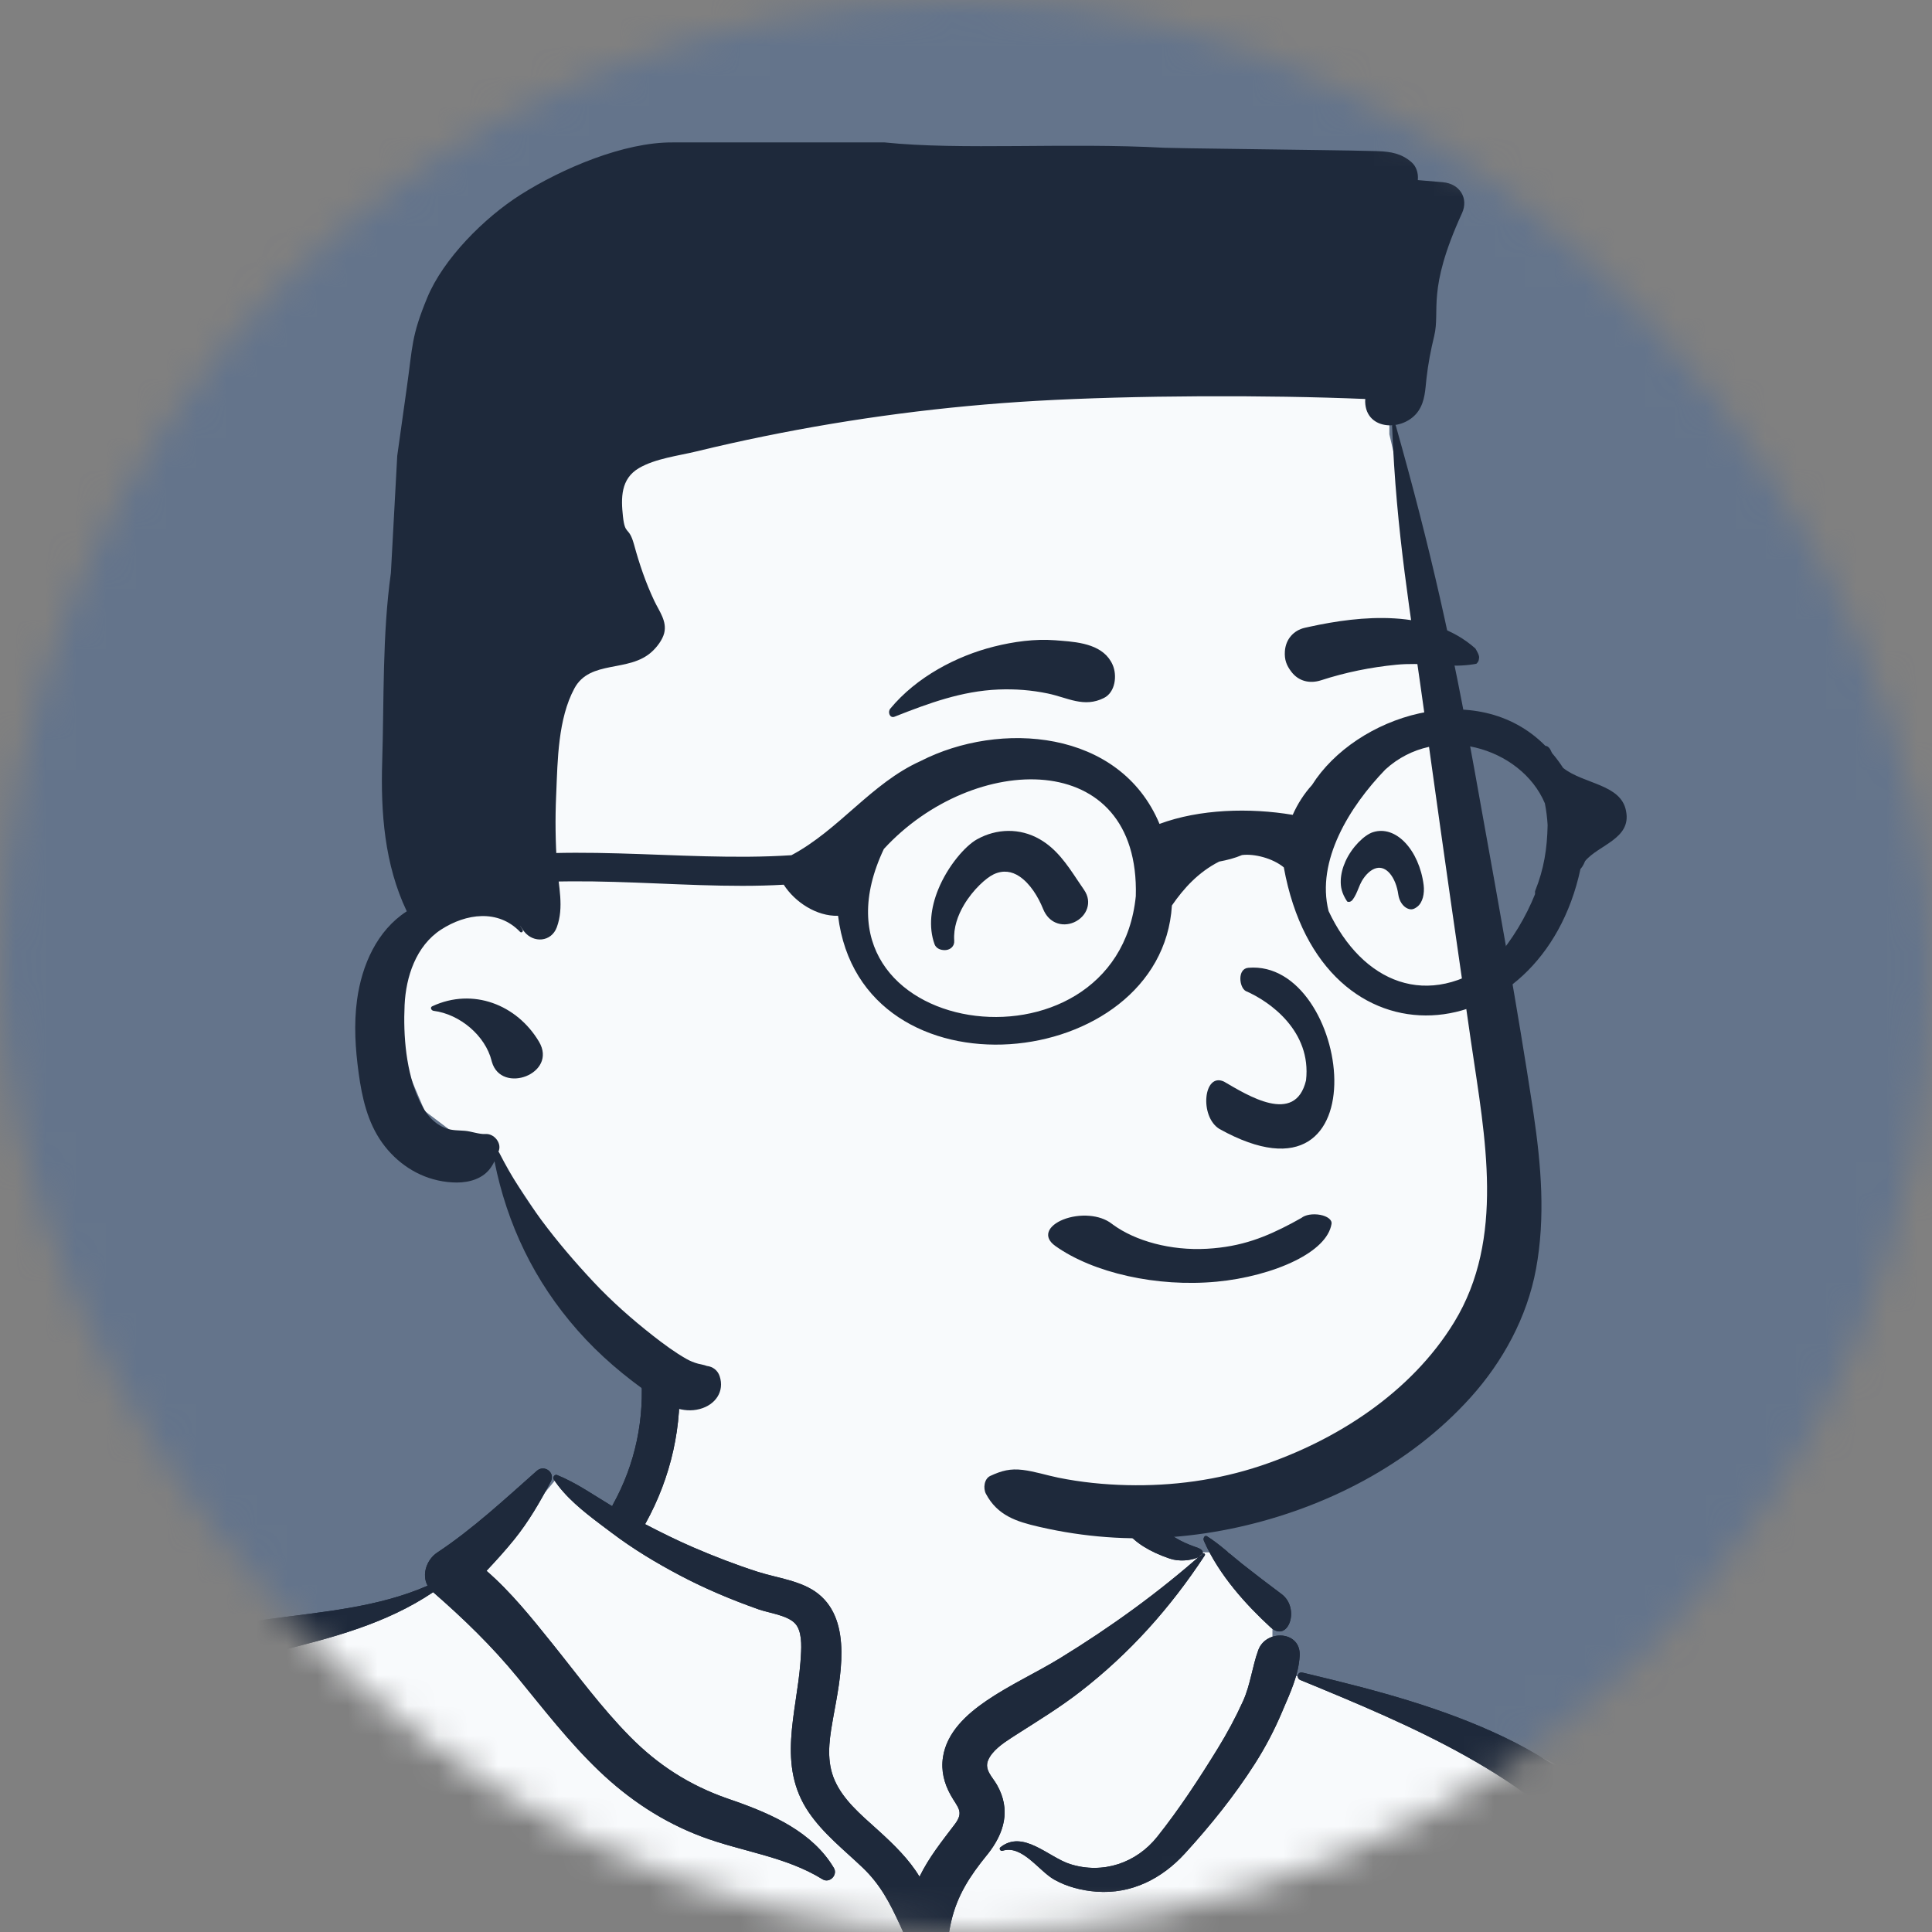 <svg width="64" height="64" viewBox="0 0 64 64" fill="none" xmlns="http://www.w3.org/2000/svg">
<rect x="0" y="0" width="64" height="64" fill="#808080" stroke="none"/>
<mask id="mask0_49_214" style="mask-type:alpha" maskUnits="userSpaceOnUse" x="0" y="0" width="64" height="64">
<rect width="64" height="64" rx="32" fill="#D9D9D9"/>
</mask>
<g mask="url(#mask0_49_214)">
<rect x="-8" y="-1" width="98" height="81" fill="#64748B"/>
<path d="M38.762 10L46.024 10.975V11.462V14.386L47.96 22.671L49.413 32.418L49.897 35.829V43.627L46.992 47.038L41.667 48.987L38.278 50.449L38.762 51.424H40.698L42.151 53.373V55.323L47.96 56.785L58.127 61.5V85.051L40.214 87L4.873 84.076L1 54.348H7.778L12.619 53.373L16.008 51.911L18.429 48.987L19.881 49.962H21.333L21.817 48.987L22.302 46.063L21.817 45.089L18.429 41.19L16.492 38.266H16.008L14.071 36.804L12.619 33.392L14.071 30.468L15.04 27.544L18.429 13.411L38.762 10Z" fill="#F8FAFC"/>
<path fill-rule="evenodd" clip-rule="evenodd" d="M17.248 6.448C18.62 5.58 20.67 4.706 22.281 4.718L29.306 4.718C31.823 4.981 35.335 4.718 38.571 4.895L39.398 4.912C40.492 4.932 42.7 4.953 43.838 4.973L43.903 4.974C44.462 4.984 45.02 4.988 45.578 5.005L45.659 5.008C46.078 5.025 46.425 5.085 46.753 5.368C46.919 5.512 46.984 5.731 46.969 5.939L46.967 5.966L47.795 6.036C48.358 6.084 48.655 6.569 48.432 7.059L48.421 7.083C47.254 9.646 47.72 10.263 47.508 11.138C47.396 11.598 47.306 12.066 47.254 12.536C47.212 12.906 47.208 13.278 46.993 13.603C46.535 14.298 45.246 14.292 45.223 13.308C45.222 13.277 45.223 13.246 45.226 13.217C41.983 13.08 37.555 13.094 34.316 13.28C31.291 13.454 28.28 13.848 25.316 14.452C24.565 14.605 23.816 14.772 23.073 14.953C22.463 15.101 21.714 15.188 21.169 15.505C20.558 15.861 20.57 16.499 20.636 17.107C20.707 17.752 20.826 17.42 20.994 18.007L21.005 18.044C21.178 18.681 21.393 19.311 21.677 19.91C21.84 20.252 22.101 20.581 22.002 20.974C21.946 21.196 21.764 21.433 21.596 21.587C20.834 22.291 19.545 21.842 19.027 22.805C18.485 23.812 18.472 25.176 18.426 26.291L18.423 26.356C18.389 27.124 18.399 27.893 18.451 28.659C18.499 29.357 18.692 30.048 18.444 30.719C18.263 31.206 17.671 31.252 17.361 30.855C17.326 30.81 17.293 30.763 17.263 30.716L17.233 30.669L17.231 30.67C17.26 30.715 17.288 30.76 17.314 30.807C17.343 30.858 17.272 30.915 17.229 30.87C16.5 30.109 15.436 30.26 14.611 30.794C13.776 31.336 13.447 32.365 13.403 33.289C13.355 34.314 13.45 35.514 13.894 36.461C14.082 36.862 14.349 37.23 14.792 37.383C14.993 37.452 15.185 37.442 15.395 37.459C15.612 37.475 15.875 37.58 16.086 37.566C16.361 37.547 16.608 37.849 16.53 38.101L16.524 38.118C16.52 38.13 16.516 38.142 16.512 38.154C16.522 38.163 16.533 38.174 16.54 38.19C17.34 39.761 18.438 41.159 19.651 42.456C20.258 43.104 20.932 43.7 21.636 44.251C21.984 44.523 22.35 44.795 22.737 45.015C22.865 45.087 22.983 45.135 23.128 45.175C23.195 45.193 23.272 45.202 23.337 45.223L23.405 45.245C23.409 45.247 23.414 45.248 23.418 45.249C23.612 45.271 23.775 45.394 23.839 45.587C24.007 46.091 23.702 46.536 23.182 46.675C22.619 46.826 22.087 46.56 21.641 46.255L21.611 46.235C20.7 45.605 19.861 44.898 19.135 44.072C17.697 42.442 16.797 40.556 16.38 38.469C16.277 38.682 16.138 38.869 15.897 38.998C15.522 39.2 15.074 39.2 14.664 39.133C13.837 38.998 13.133 38.514 12.662 37.858C12.173 37.178 11.991 36.353 11.881 35.549C11.771 34.743 11.718 33.935 11.827 33.128C11.984 31.969 12.49 30.823 13.475 30.188C12.738 28.645 12.608 26.915 12.661 25.226C12.725 23.146 12.662 21.039 12.949 18.978L13.159 15.099L13.475 12.845C13.672 11.466 13.618 11.155 14.155 9.856C14.685 8.577 16.035 7.216 17.248 6.448ZM14.319 33.334C15.669 32.705 17.128 33.285 17.854 34.506C18.486 35.567 16.608 36.269 16.294 35.175L16.285 35.141C16.079 34.313 15.239 33.596 14.362 33.485C14.289 33.475 14.235 33.374 14.319 33.334Z" fill="#1E293B"/>
<path fill-rule="evenodd" clip-rule="evenodd" d="M46.115 14.115C46.111 14.037 46.217 14.028 46.237 14.097C47.392 18.186 48.105 21.373 48.855 25.566L49.076 26.799C49.668 30.089 50.266 33.383 50.771 36.688L50.8 36.886C51.053 38.597 51.199 40.325 50.882 42.039C50.586 43.642 49.776 45.111 48.725 46.281C46.694 48.543 43.871 49.955 41.032 50.587C39.596 50.906 38.115 51.029 36.651 50.918C35.922 50.864 35.194 50.754 34.48 50.591L34.401 50.573C33.681 50.406 33.042 50.208 32.659 49.482C32.563 49.3 32.602 48.986 32.804 48.892C33.185 48.716 33.465 48.643 33.881 48.693C34.278 48.742 34.666 48.87 35.059 48.95C35.809 49.102 36.571 49.179 37.334 49.197C38.834 49.233 40.336 49.032 41.77 48.553C44.232 47.729 46.734 46.154 48.173 43.797C49.865 41.025 49.191 37.661 48.743 34.599L48.729 34.507C48.275 31.378 47.826 28.248 47.391 25.117L47.205 23.775C46.716 20.229 46.255 17.698 46.115 14.115Z" fill="#1E293B"/>
<path fill-rule="evenodd" clip-rule="evenodd" d="M50.85 29.621C50.552 30.363 50.098 31.137 49.543 31.762C47.299 33.502 45.119 32.538 44.011 30.18C43.591 28.513 44.708 26.718 45.891 25.492C47.601 23.923 50.391 24.747 51.176 26.612C51.224 26.853 51.253 27.094 51.267 27.334C51.251 28.115 51.148 28.782 50.85 29.524M29.279 28.123C32.235 24.903 37.766 24.731 37.625 29.687C36.99 35.959 26.296 34.42 29.279 28.123ZM51.779 25.437C51.676 25.276 51.561 25.121 51.435 24.972C51.389 24.947 51.362 24.723 51.192 24.706C48.913 22.404 44.909 23.71 43.462 26.004C43.198 26.294 42.982 26.634 42.823 26.993C41.398 26.753 39.736 26.8 38.41 27.293C37.096 24.15 33.115 23.869 30.493 25.212C28.861 25.947 27.804 27.485 26.217 28.33C22.488 28.576 18.485 27.811 14.823 28.667C11.934 29.217 14.349 30.556 14.833 29.663C18.286 28.729 22.377 29.518 25.962 29.307C26.334 29.885 27.049 30.357 27.762 30.337C28.531 36.582 38.478 35.547 38.821 29.995C39.21 29.432 39.694 28.892 40.387 28.541C40.652 28.491 40.909 28.426 41.143 28.325C41.543 28.273 42.16 28.428 42.528 28.733C43.789 35.663 51.056 34.856 52.355 28.785C52.381 28.761 52.453 28.671 52.508 28.525C52.953 27.987 54.041 27.787 53.867 26.879C53.713 25.97 52.459 25.981 51.779 25.437Z" fill="#1E293B"/>
<path fill-rule="evenodd" clip-rule="evenodd" d="M37.366 42.272C36.419 42.062 35.576 41.715 34.959 41.274C34.745 41.121 34.69 40.959 34.736 40.812C34.787 40.647 34.972 40.498 35.223 40.398C35.475 40.298 35.79 40.249 36.094 40.276C36.358 40.299 36.621 40.377 36.829 40.538L36.872 40.57C37.239 40.837 37.716 41.056 38.261 41.198C38.786 41.335 39.374 41.401 39.983 41.367C41.142 41.302 41.942 40.971 42.793 40.521C42.898 40.464 43.004 40.406 43.11 40.346C43.177 40.292 43.27 40.257 43.373 40.239C43.487 40.22 43.616 40.221 43.735 40.244C43.849 40.266 43.951 40.306 44.019 40.36C44.084 40.411 44.121 40.474 44.108 40.547C44.029 41.016 43.566 41.434 42.91 41.76C42.181 42.123 41.216 42.372 40.307 42.457C39.307 42.551 38.288 42.477 37.366 42.272ZM41.268 32.83C42.071 33.177 43.45 34.161 43.264 35.788C42.906 37.291 41.312 36.273 40.545 35.829C39.867 35.514 39.725 36.987 40.395 37.398C45.879 40.449 44.741 31.772 41.353 32.059C40.98 32.09 41.049 32.712 41.268 32.83ZM34.947 21.209L35.153 21.225C35.79 21.274 36.573 21.368 36.859 22.026C37.011 22.374 36.949 22.929 36.572 23.12C35.907 23.456 35.361 23.107 34.706 22.972C34.166 22.86 33.63 22.819 33.076 22.841C31.861 22.891 30.775 23.291 29.629 23.743C29.479 23.802 29.397 23.589 29.492 23.475C30.361 22.423 31.693 21.728 32.926 21.419C33.583 21.254 34.281 21.159 34.947 21.209ZM43.221 20.797L43.376 20.763C45.07 20.391 47.384 20.156 48.873 21.481C49.009 21.704 49.003 21.768 48.994 21.813L48.991 21.828C48.985 21.865 48.987 21.911 48.909 21.987C48.881 21.993 48.852 21.998 48.822 22.003C48.445 22.064 48.121 22.055 47.804 22.038L47.458 22.018C47.058 21.996 46.658 21.981 46.259 22.02C45.407 22.102 44.571 22.273 43.762 22.535C43.586 22.592 43.399 22.606 43.224 22.559C43.059 22.515 42.904 22.419 42.778 22.253C42.614 22.039 42.546 21.85 42.563 21.578C42.576 21.374 42.649 21.202 42.763 21.069C42.879 20.934 43.038 20.839 43.221 20.797Z" fill="#1E293B"/>
<path fill-rule="evenodd" clip-rule="evenodd" d="M33.765 29.029C33.522 28.868 33.236 28.813 32.918 28.962C32.671 29.078 32.236 29.466 31.933 29.976C31.727 30.325 31.58 30.735 31.61 31.161C31.617 31.26 31.582 31.333 31.526 31.387C31.482 31.43 31.418 31.461 31.343 31.471C31.28 31.479 31.209 31.471 31.151 31.453C31.041 31.417 30.982 31.344 30.96 31.284C30.749 30.703 30.84 30.054 31.077 29.47C31.398 28.68 31.979 28.019 32.361 27.806C33.013 27.441 33.782 27.424 34.435 27.796C34.991 28.112 35.339 28.623 35.685 29.144C35.758 29.255 35.831 29.364 35.907 29.472C36.058 29.689 36.073 29.903 36.014 30.087C35.949 30.291 35.784 30.463 35.577 30.553C35.386 30.636 35.165 30.648 34.968 30.562C34.803 30.49 34.651 30.349 34.554 30.11C34.392 29.708 34.122 29.265 33.765 29.029Z" fill="#1E293B"/>
<path fill-rule="evenodd" clip-rule="evenodd" d="M46.952 30.034C46.838 30.123 46.748 30.15 46.621 30.093C46.551 30.062 46.482 30.002 46.427 29.92C46.374 29.84 46.335 29.74 46.32 29.63C46.282 29.356 46.182 29.1 46.039 28.933C45.917 28.791 45.763 28.715 45.592 28.758C45.407 28.804 45.231 28.98 45.11 29.189C45.07 29.258 45.038 29.337 45.006 29.416C44.947 29.563 44.889 29.699 44.806 29.807C44.775 29.848 44.728 29.877 44.682 29.877C44.664 29.877 44.645 29.872 44.627 29.864C44.444 29.589 44.408 29.38 44.414 29.173C44.42 28.956 44.478 28.737 44.571 28.532C44.788 28.051 45.201 27.657 45.479 27.568C45.861 27.445 46.24 27.592 46.544 27.91C46.856 28.237 47.088 28.744 47.16 29.317C47.177 29.454 47.17 29.603 47.135 29.732C47.1 29.858 47.04 29.966 46.952 30.034Z" fill="#1E293B"/>
<path fill-rule="evenodd" clip-rule="evenodd" d="M17.781 48.725C18.032 48.502 18.404 48.782 18.244 49.082C17.886 49.757 17.518 50.397 17.037 50.994C16.745 51.356 16.433 51.698 16.116 52.036C16.929 52.74 17.626 53.613 18.284 54.431C19.126 55.478 19.922 56.569 20.867 57.526C21.799 58.471 22.829 59.131 24.076 59.571L24.327 59.658C25.579 60.098 26.917 60.691 27.622 61.877C27.762 62.11 27.481 62.399 27.246 62.253C26.02 61.494 24.579 61.341 23.245 60.84C21.956 60.355 20.832 59.609 19.839 58.658C18.848 57.708 18.015 56.627 17.147 55.568C16.288 54.522 15.364 53.628 14.349 52.743C12.781 53.797 10.993 54.256 9.174 54.707L8.975 54.756C7.154 55.207 5.343 55.73 3.634 56.515C2.128 57.208 0.647 58.034 -0.58 59.16C-1.883 60.356 -2.897 61.882 -3.824 63.375C-5.9 66.716 -7.359 70.375 -8.644 74.079C-9.98 77.931 -11.097 81.861 -11.999 85.837C-12.458 87.86 -12.831 89.897 -13.137 91.948C-13.284 92.936 -13.415 93.926 -13.53 94.918C-13.653 95.978 -13.681 97.068 -14.007 98.087C-14.146 98.523 -14.475 98.704 -14.804 98.689L-14.871 99.525C-14.96 100.641 -15.043 101.757 -15.07 102.879C-15.117 104.745 -15.096 106.606 -14.961 108.468L-14.943 108.722C-14.837 110.081 -14.601 111.608 -13.579 112.603C-12.521 113.634 -10.893 113.958 -9.467 113.977C-6.144 114.02 -2.946 112.45 -0.006 111.073C3.022 109.655 5.967 108.08 8.842 106.373C10.306 105.503 11.754 104.605 13.184 103.68C13.885 103.226 14.582 102.765 15.273 102.296C15.669 102.027 16.044 101.733 16.448 101.494C16.25 101.31 16.162 101.021 16.327 100.769C15.162 99.757 14.677 97.952 14.62 96.491C14.574 95.312 14.748 94.136 14.885 92.968C14.954 92.379 15.039 91.791 15.128 91.205C15.163 90.974 15.19 90.726 15.23 90.481C12.084 92.211 8.848 93.751 5.528 95.119C3.825 95.82 2.101 96.451 0.354 97.029L-0.001 97.145C-1.657 97.687 -3.352 98.199 -5.064 98.509C-5.156 98.526 -5.23 98.391 -5.132 98.348C-3.464 97.611 -1.738 96.99 -0.044 96.312L0.234 96.199C0.202 96.197 0.169 96.193 0.134 96.185C-0.859 95.945 -1.844 95.576 -2.818 95.265C-3.723 94.976 -4.738 94.795 -5.583 94.359C-5.648 94.325 -5.612 94.235 -5.549 94.231C-4.599 94.165 -3.568 94.442 -2.637 94.605L-2.287 94.666C-1.701 94.769 -1.102 94.88 -0.519 95.025C-0.497 94.83 -0.388 94.633 -0.233 94.519C1.476 93.253 1.302 90.697 1.485 88.812L1.62 87.413C1.859 84.964 2.111 82.516 2.494 80.085C2.515 79.955 2.715 79.993 2.716 80.115C2.736 83.128 2.509 86.127 2.395 89.135L2.377 89.629C2.314 91.485 2.265 93.412 1.095 94.841C1.259 94.745 1.48 94.745 1.612 94.903C1.775 95.096 1.869 95.314 1.866 95.527C2.922 95.084 3.974 94.63 5.021 94.166C8.386 92.675 11.68 91.007 14.888 89.202C15.233 89.008 15.561 89.16 15.732 89.416L15.756 89.413C15.761 89.412 15.765 89.412 15.769 89.412L15.793 89.411C15.794 89.411 15.795 89.411 15.796 89.411C16.248 89.163 16.863 89.34 17.25 89.701C17.262 89.712 17.271 89.724 17.282 89.736C17.772 89.515 18.23 89.218 18.646 88.841C19.496 88.07 20.217 87.117 20.845 86.161C22.001 84.401 22.984 82.443 24.546 80.994C25.816 79.817 27.39 79.084 29.041 78.624C29.034 78.575 29.052 78.524 29.085 78.49C29.17 78.403 29.231 78.373 29.34 78.425C29.349 78.43 29.354 78.436 29.358 78.442L29.519 78.167C29.607 78.017 29.697 77.867 29.729 77.827C29.916 77.591 30.109 77.357 30.305 77.128C30.637 76.739 31.015 76.356 31.453 76.087C32.413 75.498 33.421 75.831 34.408 76.153C35.004 76.348 35.598 76.549 36.193 76.747L36.254 76.767C36.698 76.909 37.217 77.034 37.415 77.504C37.494 77.69 37.506 77.883 37.469 78.07C41.683 76.999 46.362 77.491 50.474 78.749C50.632 78.797 50.789 78.927 50.823 79.097C51.294 81.513 51.504 83.991 51.29 86.448C51.106 88.569 50.637 90.647 49.751 92.589L49.701 92.699C48.868 94.498 47.549 96.717 45.535 97.281C44.318 97.621 42.973 97.42 41.732 97.358C40.527 97.297 39.294 97.288 38.1 97.099C37.036 96.93 36.104 96.453 35.447 95.588C34.88 94.842 34.581 93.941 34.337 93.044C34.225 93.079 34.114 93.117 34.004 93.16C33.542 93.341 33.151 93.632 32.797 93.975C32.049 94.698 31.469 95.578 30.687 96.268C29.979 96.894 29.172 97.38 28.307 97.754C26.514 98.529 24.59 98.838 22.694 99.249L22.561 99.278C21.133 99.591 19.676 99.976 18.416 100.719C18.391 100.938 18.291 101.144 18.131 101.279C18.354 101.488 18.448 101.818 18.253 102.128C17.707 102.994 16.767 103.487 15.923 104.041L15.868 104.077C15.038 104.627 14.201 105.166 13.357 105.695C11.641 106.769 9.889 107.784 8.113 108.755C5.256 110.316 2.337 111.788 -0.635 113.124C-0.456 114.001 -0.521 114.906 -0.387 115.789L-0.367 115.915C-0.31 116.243 -0.387 116.518 -0.613 116.732L-0.637 116.754L-0.636 116.751L-0.657 116.77L-0.664 116.776L-0.662 116.774C-0.688 116.798 -0.715 116.82 -0.742 116.839L-0.777 116.862C-0.995 116.994 -1.275 116.992 -1.497 116.876L-1.523 116.862L-1.566 116.837C-1.86 116.668 -2.063 116.249 -1.941 115.915C-1.641 115.097 -1.527 114.223 -1.25 113.399L-1.47 113.497L-1.76 113.623C-4.893 114.978 -8.372 116.119 -11.786 115.195C-13.294 114.787 -14.704 113.924 -15.458 112.517C-16.201 111.132 -16.306 109.524 -16.345 107.984C-16.394 106.083 -16.292 104.153 -16.041 102.268C-15.873 101.003 -15.669 99.714 -15.355 98.462C-15.517 98.319 -15.636 98.115 -15.667 97.862C-15.815 96.666 -15.556 95.422 -15.397 94.233C-15.242 93.071 -15.071 91.912 -14.877 90.756C-14.486 88.422 -14.031 86.094 -13.502 83.787C-12.56 79.682 -11.317 75.65 -9.819 71.714L-9.688 71.371C-8.305 67.774 -6.703 64.253 -4.472 61.093C-3.405 59.581 -2.277 58.21 -0.769 57.12C0.644 56.1 2.237 55.365 3.881 54.803C5.527 54.241 7.219 53.864 8.941 53.63C10.69 53.392 12.535 53.245 14.166 52.528C13.96 52.158 14.137 51.659 14.485 51.43C15.653 50.657 16.734 49.653 17.781 48.725ZM55.193 82.301C55.242 82.227 55.359 82.273 55.337 82.362C54.769 84.69 54.235 87.024 53.887 89.397C53.258 93.68 53.373 98.019 53.425 102.334L53.428 102.557C53.454 104.881 53.491 107.206 53.568 109.529C53.606 110.703 53.683 111.889 53.641 113.063C53.618 113.701 53.449 114.303 53.389 114.933C53.336 115.484 53.383 116.043 53.409 116.594C53.427 116.961 52.886 116.945 52.849 116.594L52.802 116.14C52.741 115.566 52.665 114.995 52.477 114.445C52.25 113.784 52.142 113.134 52.063 112.44C51.943 111.376 51.889 110.301 51.843 109.23L51.811 108.489C51.617 104.011 51.624 99.512 51.938 95.039L51.961 94.72C52.272 90.492 52.811 85.924 55.193 82.301ZM43.077 55.653C42.929 55.592 42.981 55.367 43.145 55.407L43.444 55.478C45.635 56.003 47.786 56.571 49.831 57.548C51.877 58.525 53.609 59.983 54.986 61.777C57.662 65.263 58.774 69.5 59.652 73.734C60.627 78.437 61.515 83.158 62.499 87.861L62.682 88.737C63.593 93.116 64.452 97.498 65.086 101.93L65.131 102.251C65.77 106.808 66.154 111.523 65.457 116.092C65.32 116.996 63.815 116.771 63.874 115.878C64.044 113.296 64.166 110.728 64.048 108.14C63.93 105.552 63.688 102.975 63.326 100.41C63.021 98.251 62.567 96.119 62.166 93.977L62.103 93.639C61.766 91.817 61.42 89.997 61.074 88.177L60.556 85.453C59.782 81.372 58.991 77.289 58.099 73.234L58.046 72.996C57.172 69.095 55.884 65.009 53.263 61.911C50.603 58.768 46.796 57.184 43.077 55.653ZM33.413 97.028C33.477 96.885 33.701 96.901 33.77 97.028C34.039 97.525 34.069 98.159 34.12 98.721L34.126 98.779C34.19 99.464 34.248 100.151 34.283 100.838C34.349 102.142 34.381 103.445 34.377 104.751C34.373 106.089 34.346 107.426 34.274 108.762L34.254 109.121C34.188 110.282 34.078 111.577 33.526 112.592C33.326 112.962 32.78 112.853 32.664 112.48C32.283 111.258 32.479 109.809 32.576 108.557L32.652 107.58C32.727 106.603 32.799 105.626 32.855 104.648C32.933 103.31 32.998 101.971 33.059 100.632C33.079 100.197 33.101 99.763 33.124 99.328L33.159 98.676C33.189 98.13 33.187 97.532 33.413 97.028ZM-9.382 98.76L-9.214 98.597C-8.696 98.091 -8.043 97.311 -7.278 97.359C-6.973 97.379 -6.779 97.632 -6.842 97.932C-6.977 98.573 -7.631 98.906 -8.102 99.297C-8.618 99.726 -9.104 100.185 -9.59 100.647C-10.02 101.058 -10.434 101.479 -10.838 101.915L-10.989 102.078C-11.134 102.236 -12.166 103.169 -12.054 103.411L-12.048 103.422C-12.017 103.469 -12.069 103.532 -12.12 103.516C-12.566 103.375 -12.538 102.994 -12.369 102.607C-12.046 101.864 -11.479 101.176 -10.984 100.541C-10.491 99.908 -9.957 99.319 -9.382 98.76ZM35.027 80.122C34.683 79.308 33.414 79.325 32.694 79.374C30.88 79.496 28.917 79.955 27.303 80.803C25.63 81.682 24.503 83.09 23.494 84.647L23.447 84.721C22.464 86.249 21.517 88.058 19.978 89.108C19.194 89.643 18.279 90.132 17.327 90.344C17.262 90.459 17.156 90.549 17.017 90.582L16.953 90.597C16.682 90.657 16.261 90.723 15.898 90.684C15.9 90.862 15.898 91.038 15.903 91.207C15.915 91.689 15.921 92.174 15.921 92.657C15.921 93.67 15.867 94.684 15.909 95.696C15.946 96.592 16.073 97.527 16.503 98.328C16.818 98.915 17.234 99.303 17.736 99.674C18.972 98.921 20.37 98.462 21.788 98.117C23.503 97.7 25.259 97.421 26.936 96.855C27.742 96.582 28.518 96.226 29.221 95.742C29.966 95.227 30.536 94.531 31.122 93.851L31.214 93.745C31.812 93.059 32.465 92.403 33.31 92.031C34.038 91.71 34.998 91.653 35.634 91.157C35.967 90.898 35.995 90.522 36.03 90.136C35.622 90.195 35.191 90.101 34.784 90.053L34.574 90.029C34.19 89.983 33.814 89.933 33.436 89.835C33.366 89.817 33.366 89.711 33.436 89.693C33.883 89.578 34.326 89.528 34.784 89.475L34.892 89.461C35.306 89.407 35.742 89.325 36.149 89.416C36.222 89.138 36.327 88.873 36.475 88.608C36.683 88.235 37.075 87.812 37.128 87.376C37.144 87.246 37.114 87.093 37.053 86.978L37.031 86.939C37.006 86.892 36.975 86.846 36.93 86.817C36.925 86.823 36.915 86.829 36.892 86.836C36.579 86.935 36.306 86.782 36.161 86.546C35.546 86.622 34.875 86.596 34.298 86.622L33.715 86.65C33.091 86.678 32.44 86.691 31.854 86.565C31.772 86.548 31.748 86.412 31.829 86.376C32.55 86.069 33.423 85.97 34.194 85.852C34.624 85.786 35.058 85.736 35.49 85.677C35.777 85.638 36.082 85.575 36.38 85.559C37.127 84.629 36.725 83.163 35.685 82.762C35.307 82.929 34.966 82.832 34.553 82.796C34.14 82.761 33.726 82.737 33.311 82.739C32.48 82.742 31.6 82.961 30.777 82.867C30.644 82.851 30.519 82.673 30.652 82.565C31.282 82.051 32.184 81.883 32.984 81.774L33.15 81.752C33.417 81.716 33.743 81.665 34.081 81.635C34.158 81.486 34.295 81.373 34.501 81.345C34.562 81.337 34.624 81.332 34.685 81.326L34.684 81.32C35.187 81.296 35.165 80.448 35.027 80.122ZM0.629 95.999C0.62 96.013 0.61 96.026 0.6 96.039L0.584 96.058L0.667 96.024L0.629 95.999ZM43.795 78.303C41.68 78.076 39.562 78.123 37.441 78.184C37.272 78.739 36.681 79.212 36.109 79.23C36.557 79.912 36.603 80.835 36.289 81.559C36.956 81.824 37.531 82.301 37.88 82.981C38.364 83.923 38.3 84.971 37.822 85.841C38.23 86.211 38.471 86.811 38.447 87.376C38.42 88.007 38.044 88.546 37.732 89.068C37.395 89.633 37.383 90.13 37.279 90.762C37.128 91.688 36.504 92.249 35.7 92.6L35.743 92.768C35.95 93.574 36.208 94.425 36.8 95.014C37.561 95.772 38.742 95.765 39.748 95.814L39.797 95.816C40.718 95.862 41.639 95.916 42.56 95.968L43.25 96.007C44.311 96.065 45.329 96.072 46.194 95.371C47.608 94.227 48.576 92.333 49.189 90.657C50.476 87.139 50.492 83.278 49.901 79.613C47.92 78.975 45.864 78.525 43.795 78.303ZM26.207 84.14L26.223 84.141C26.658 84.191 26.957 84.543 27.064 84.962C27.219 85.57 27.143 86.119 27.515 86.668C27.898 87.232 28.134 87.684 28.189 88.381C28.212 88.668 28.202 88.954 28.266 89.235L28.312 89.432C28.361 89.642 28.401 89.844 28.377 90.069C28.355 90.274 28.255 90.434 28.049 90.5C27.377 90.715 26.859 90.22 26.685 89.595C26.535 89.054 26.735 88.41 26.524 87.903C26.407 87.621 26.191 87.386 26.069 87.103C25.948 86.822 25.887 86.529 25.868 86.224C25.831 85.647 26.342 84.953 26.057 84.43C25.996 84.319 26.065 84.137 26.207 84.14ZM20.193 67.688C20.657 67.689 21.205 67.586 21.609 67.849C21.816 67.984 21.871 68.282 21.641 68.434C21.242 68.698 20.757 68.617 20.294 68.604L20.254 68.603C19.706 68.592 19.159 68.576 18.612 68.554C17.583 68.514 16.555 68.454 15.528 68.372C14.474 68.288 13.42 68.189 12.37 68.061L11.963 68.012C11.077 67.902 10.158 67.768 9.33 67.458C9.21 67.413 9.267 67.236 9.378 67.226C10.374 67.135 11.418 67.271 12.412 67.35C13.469 67.434 14.525 67.511 15.584 67.562C16.642 67.613 17.7 67.652 18.758 67.672C19.237 67.681 19.715 67.687 20.193 67.688ZM33.694 77.254C33.295 77.113 32.856 76.904 32.424 76.974C31.678 77.095 31.015 77.821 30.425 78.299L30.721 78.242C32.237 77.95 34.245 77.636 35.517 78.6C35.521 78.595 35.523 78.589 35.527 78.584C35.63 78.428 35.749 78.306 35.879 78.172C35.891 78.161 35.903 78.149 35.915 78.136L35.985 78.062L35.825 78.006C35.481 77.885 35.075 77.728 35.01 77.705L35.006 77.704C34.568 77.555 34.13 77.409 33.694 77.254ZM21.237 45.476C21.175 44.674 22.424 44.68 22.486 45.476C22.621 47.214 22.23 48.935 21.388 50.458C21.382 50.469 21.375 50.479 21.369 50.489C21.895 50.763 22.427 51.026 22.971 51.261C23.668 51.561 24.377 51.835 25.099 52.067C25.752 52.277 26.556 52.36 27.105 52.797C28.263 53.719 27.828 55.632 27.605 56.873L27.571 57.068C27.46 57.706 27.38 58.361 27.649 58.974C27.936 59.628 28.517 60.113 29.035 60.581L29.14 60.676C29.599 61.094 30.124 61.602 30.46 62.169C30.768 61.534 31.187 61.014 31.63 60.43C31.946 60.012 31.721 59.875 31.494 59.467C31.275 59.075 31.169 58.657 31.237 58.209C31.363 57.382 32.024 56.785 32.681 56.337C33.458 55.807 34.325 55.414 35.128 54.922C36.778 53.91 38.384 52.752 39.832 51.467C39.872 51.431 39.941 51.478 39.909 51.526C38.766 53.266 37.425 54.768 35.777 56.044C35.109 56.561 34.407 56.99 33.7 57.441L33.497 57.572C33.214 57.755 32.86 58.001 32.731 58.314C32.602 58.629 32.878 58.866 33.026 59.127C33.496 59.955 33.269 60.727 32.712 61.429L32.685 61.461C32.131 62.144 31.711 62.78 31.51 63.652C31.079 65.527 31.68 67.479 32.309 69.239L32.334 69.308C32.675 70.257 33.036 71.198 33.332 72.162L33.414 72.428C33.682 73.315 33.901 74.19 33.6 75.101C33.498 75.411 33.075 75.484 32.9 75.193C32.28 74.164 32.126 72.925 31.737 71.794C31.359 70.691 30.924 69.609 30.559 68.501C30.088 67.076 29.773 65.542 29.944 64.046C29.939 64.038 29.933 64.029 29.929 64.02L29.809 63.758C29.482 63.048 29.167 62.428 28.572 61.863C27.952 61.272 27.28 60.75 26.792 60.035C25.732 58.483 26.388 56.757 26.516 55.06L26.53 54.852C26.553 54.5 26.566 54.021 26.336 53.777C26.077 53.503 25.47 53.433 25.127 53.311C24.239 52.997 23.364 52.631 22.531 52.191C21.738 51.773 20.97 51.311 20.254 50.769L19.892 50.497C19.32 50.065 18.727 49.594 18.343 49.006C18.299 48.938 18.374 48.829 18.454 48.862C19.094 49.121 19.679 49.535 20.278 49.894C20.287 49.872 20.298 49.85 20.31 49.828C21.051 48.487 21.356 47.001 21.237 45.476ZM41.682 54.663C41.937 53.964 43.099 54.018 43.053 54.849C43.017 55.487 42.746 56.063 42.498 56.642L42.472 56.705C42.216 57.309 41.921 57.875 41.567 58.429C40.892 59.487 40.1 60.469 39.255 61.395C38.489 62.235 37.483 62.749 36.324 62.664C35.836 62.628 35.343 62.503 34.915 62.26C34.407 61.97 33.855 61.099 33.206 61.31C33.144 61.331 33.085 61.239 33.139 61.195C33.888 60.593 34.737 61.527 35.454 61.752C36.534 62.092 37.642 61.717 38.337 60.843C39.063 59.932 39.731 58.911 40.341 57.919C40.651 57.415 40.933 56.892 41.177 56.353C41.423 55.809 41.48 55.218 41.682 54.663ZM39.882 51.044C39.842 50.952 39.91 50.846 39.98 50.889C40.386 51.141 40.764 51.502 41.152 51.809C41.583 52.148 42.015 52.48 42.451 52.804C43.087 53.276 42.67 54.443 42.088 53.906C41.291 53.171 40.384 52.185 39.882 51.044ZM37.261 49.679C37.461 49.352 38.642 49.486 38.469 49.81L38.464 49.819C38.138 50.353 38.602 50.897 39.593 51.243L39.63 51.255C40.257 51.468 39.368 51.841 38.748 51.63C37.392 51.169 36.828 50.387 37.261 49.679Z" fill="#1E293B"/>
<path fill-rule="evenodd" clip-rule="evenodd" d="M17.781 48.725C18.032 48.502 18.404 48.782 18.244 49.082C17.886 49.757 17.518 50.397 17.037 50.994C16.745 51.356 16.433 51.698 16.116 52.036C16.929 52.74 17.626 53.613 18.284 54.431C19.126 55.478 19.922 56.569 20.867 57.526C21.799 58.471 22.829 59.131 24.076 59.571L24.327 59.658C25.579 60.098 26.917 60.691 27.622 61.877C27.762 62.11 27.481 62.399 27.246 62.253C26.02 61.494 24.579 61.341 23.245 60.84C21.956 60.355 20.832 59.609 19.839 58.658C18.848 57.708 18.015 56.627 17.147 55.568C16.288 54.522 15.364 53.628 14.349 52.743C12.781 53.797 10.993 54.256 9.174 54.707L8.975 54.756C7.154 55.207 5.343 55.73 3.634 56.515C2.128 57.208 0.647 58.034 -0.58 59.16C-1.883 60.356 -2.897 61.882 -3.824 63.375C-5.9 66.716 -7.359 70.375 -8.644 74.079C-9.98 77.931 -11.097 81.861 -11.999 85.837C-12.458 87.86 -12.831 89.897 -13.137 91.948C-13.284 92.936 -13.415 93.926 -13.53 94.918C-13.653 95.978 -13.681 97.068 -14.007 98.087C-14.146 98.523 -14.475 98.704 -14.804 98.689L-14.871 99.525C-14.96 100.641 -15.043 101.757 -15.07 102.879C-15.117 104.745 -15.096 106.606 -14.961 108.468L-14.943 108.722C-14.837 110.081 -14.601 111.608 -13.579 112.603C-12.521 113.634 -10.893 113.958 -9.467 113.977C-6.144 114.02 -2.946 112.45 -0.006 111.073C3.022 109.655 5.967 108.08 8.842 106.373C10.306 105.503 11.754 104.605 13.184 103.68C13.885 103.226 14.582 102.765 15.273 102.296C15.669 102.027 16.044 101.733 16.448 101.494C16.25 101.31 16.162 101.021 16.327 100.769C15.162 99.757 14.677 97.952 14.62 96.491C14.574 95.312 14.748 94.136 14.885 92.968C14.954 92.379 15.039 91.791 15.128 91.205C15.163 90.974 15.19 90.726 15.23 90.481C12.084 92.211 8.848 93.751 5.528 95.119C3.825 95.82 2.101 96.451 0.354 97.029L-0.001 97.145C-1.657 97.687 -3.352 98.199 -5.064 98.509C-5.156 98.526 -5.23 98.391 -5.132 98.348C-3.464 97.611 -1.738 96.99 -0.044 96.312L0.234 96.199C0.202 96.197 0.169 96.193 0.134 96.185C-0.859 95.945 -1.844 95.576 -2.818 95.265C-3.723 94.976 -4.738 94.795 -5.583 94.359C-5.648 94.325 -5.612 94.235 -5.549 94.231C-4.599 94.165 -3.568 94.442 -2.637 94.605L-2.287 94.666C-1.701 94.769 -1.102 94.88 -0.519 95.025C-0.497 94.83 -0.388 94.633 -0.233 94.519C1.476 93.253 1.302 90.697 1.485 88.812L1.62 87.413C1.859 84.964 2.111 82.516 2.494 80.085C2.515 79.955 2.715 79.993 2.716 80.115C2.736 83.128 2.509 86.127 2.395 89.135L2.377 89.629C2.314 91.485 2.265 93.412 1.095 94.841C1.259 94.745 1.48 94.745 1.612 94.903C1.775 95.096 1.869 95.314 1.866 95.527C2.922 95.084 3.974 94.63 5.021 94.166C8.386 92.675 11.68 91.007 14.888 89.202C15.233 89.008 15.561 89.16 15.732 89.416L15.756 89.413C15.761 89.412 15.765 89.412 15.769 89.412L15.793 89.411C15.794 89.411 15.795 89.411 15.796 89.411C16.248 89.163 16.863 89.34 17.25 89.701C17.262 89.712 17.271 89.724 17.282 89.736C17.772 89.515 18.23 89.218 18.646 88.841C19.496 88.07 20.217 87.117 20.845 86.161C22.001 84.401 22.984 82.443 24.546 80.994C25.816 79.817 27.39 79.084 29.041 78.624C29.034 78.575 29.052 78.524 29.085 78.49C29.17 78.403 29.231 78.373 29.34 78.425C29.349 78.43 29.354 78.436 29.358 78.442L29.519 78.167C29.607 78.017 29.697 77.867 29.729 77.827C29.916 77.591 30.109 77.357 30.305 77.128C30.637 76.739 31.015 76.356 31.453 76.087C32.413 75.498 33.421 75.831 34.408 76.153C35.004 76.348 35.598 76.549 36.193 76.747L36.254 76.767C36.698 76.909 37.217 77.034 37.415 77.504C37.494 77.69 37.506 77.883 37.469 78.07C41.683 76.999 46.362 77.491 50.474 78.749C50.632 78.797 50.789 78.927 50.823 79.097C51.294 81.513 51.504 83.991 51.29 86.448C51.106 88.569 50.637 90.647 49.751 92.589L49.701 92.699C48.868 94.498 47.549 96.717 45.535 97.281C44.318 97.621 42.973 97.42 41.732 97.358C40.527 97.297 39.294 97.288 38.1 97.099C37.036 96.93 36.104 96.453 35.447 95.588C34.88 94.842 34.581 93.941 34.337 93.044C34.225 93.079 34.114 93.117 34.004 93.16C33.542 93.341 33.151 93.632 32.797 93.975C32.049 94.698 31.469 95.578 30.687 96.268C29.979 96.894 29.172 97.38 28.307 97.754C26.514 98.529 24.59 98.838 22.694 99.249L22.561 99.278C21.133 99.591 19.676 99.976 18.416 100.719C18.391 100.938 18.291 101.144 18.131 101.279C18.354 101.488 18.448 101.818 18.253 102.128C17.707 102.994 16.767 103.487 15.923 104.041L15.868 104.077C15.038 104.627 14.201 105.166 13.357 105.695C11.641 106.769 9.889 107.784 8.113 108.755C5.256 110.316 2.337 111.788 -0.635 113.124C-0.456 114.001 -0.521 114.906 -0.387 115.789L-0.367 115.915C-0.31 116.243 -0.387 116.518 -0.613 116.732L-0.637 116.754L-0.636 116.751L-0.657 116.77L-0.664 116.776L-0.662 116.774C-0.688 116.798 -0.715 116.82 -0.742 116.839L-0.777 116.862C-0.995 116.994 -1.275 116.992 -1.497 116.876L-1.523 116.862L-1.566 116.837C-1.86 116.668 -2.063 116.249 -1.941 115.915C-1.641 115.097 -1.527 114.223 -1.25 113.399L-1.47 113.497L-1.76 113.623C-4.893 114.978 -8.372 116.119 -11.786 115.195C-13.294 114.787 -14.704 113.924 -15.458 112.517C-16.201 111.132 -16.306 109.524 -16.345 107.984C-16.394 106.083 -16.292 104.153 -16.041 102.268C-15.873 101.003 -15.669 99.714 -15.355 98.462C-15.517 98.319 -15.636 98.115 -15.667 97.862C-15.815 96.666 -15.556 95.422 -15.397 94.233C-15.242 93.071 -15.071 91.912 -14.877 90.756C-14.486 88.422 -14.031 86.094 -13.502 83.787C-12.56 79.682 -11.317 75.65 -9.819 71.714L-9.688 71.371C-8.305 67.774 -6.703 64.253 -4.472 61.093C-3.405 59.581 -2.277 58.21 -0.769 57.12C0.644 56.1 2.237 55.365 3.881 54.803C5.527 54.241 7.219 53.864 8.941 53.63C10.69 53.392 12.535 53.245 14.166 52.528C13.96 52.158 14.137 51.659 14.485 51.43C15.653 50.657 16.734 49.653 17.781 48.725ZM55.193 82.301C55.242 82.227 55.359 82.273 55.337 82.362C54.769 84.69 54.235 87.024 53.887 89.397C53.258 93.68 53.373 98.019 53.425 102.334L53.428 102.557C53.454 104.881 53.491 107.206 53.568 109.529C53.606 110.703 53.683 111.889 53.641 113.063C53.618 113.701 53.449 114.303 53.389 114.933C53.336 115.484 53.383 116.043 53.409 116.594C53.427 116.961 52.886 116.945 52.849 116.594L52.802 116.14C52.741 115.566 52.665 114.995 52.477 114.445C52.25 113.784 52.142 113.134 52.063 112.44C51.943 111.376 51.889 110.301 51.843 109.23L51.811 108.489C51.617 104.011 51.624 99.512 51.938 95.039L51.961 94.72C52.272 90.492 52.811 85.924 55.193 82.301ZM43.077 55.653C42.929 55.592 42.981 55.367 43.145 55.407L43.444 55.478C45.635 56.003 47.786 56.571 49.831 57.548C51.877 58.525 53.609 59.983 54.986 61.777C57.662 65.263 58.774 69.5 59.652 73.734C60.627 78.437 61.515 83.158 62.499 87.861L62.682 88.737C63.593 93.116 64.452 97.498 65.086 101.93L65.131 102.251C65.77 106.808 66.154 111.523 65.457 116.092C65.32 116.996 63.815 116.771 63.874 115.878C64.044 113.296 64.166 110.728 64.048 108.14C63.93 105.552 63.688 102.975 63.326 100.41C63.021 98.251 62.567 96.119 62.166 93.977L62.103 93.639C61.766 91.817 61.42 89.997 61.074 88.177L60.556 85.453C59.782 81.372 58.991 77.289 58.099 73.234L58.046 72.996C57.172 69.095 55.884 65.009 53.263 61.911C50.603 58.768 46.796 57.184 43.077 55.653ZM33.413 97.028C33.477 96.885 33.701 96.901 33.77 97.028C34.039 97.525 34.069 98.159 34.12 98.721L34.126 98.779C34.19 99.464 34.248 100.151 34.283 100.838C34.349 102.142 34.381 103.445 34.377 104.751C34.373 106.089 34.346 107.426 34.274 108.762L34.254 109.121C34.188 110.282 34.078 111.577 33.526 112.592C33.326 112.962 32.78 112.853 32.664 112.48C32.283 111.258 32.479 109.809 32.576 108.557L32.652 107.58C32.727 106.603 32.799 105.626 32.855 104.648C32.933 103.31 32.998 101.971 33.059 100.632C33.079 100.197 33.101 99.763 33.124 99.328L33.159 98.676C33.189 98.13 33.187 97.532 33.413 97.028ZM-9.382 98.76L-9.214 98.597C-8.696 98.091 -8.043 97.311 -7.278 97.359C-6.973 97.379 -6.779 97.632 -6.842 97.932C-6.977 98.573 -7.631 98.906 -8.102 99.297C-8.618 99.726 -9.104 100.185 -9.59 100.647C-10.02 101.058 -10.434 101.479 -10.838 101.915L-10.989 102.078C-11.134 102.236 -12.166 103.169 -12.054 103.411L-12.048 103.422C-12.017 103.469 -12.069 103.532 -12.12 103.516C-12.566 103.375 -12.538 102.994 -12.369 102.607C-12.046 101.864 -11.479 101.176 -10.984 100.541C-10.491 99.908 -9.957 99.319 -9.382 98.76ZM35.027 80.122C34.683 79.308 33.414 79.325 32.694 79.374C30.88 79.496 28.917 79.955 27.303 80.803C25.63 81.682 24.503 83.09 23.494 84.647L23.447 84.721C22.464 86.249 21.517 88.058 19.978 89.108C19.194 89.643 18.279 90.132 17.327 90.344C17.262 90.459 17.156 90.549 17.017 90.582L16.953 90.597C16.682 90.657 16.261 90.723 15.898 90.684C15.9 90.862 15.898 91.038 15.903 91.207C15.915 91.689 15.921 92.174 15.921 92.657C15.921 93.67 15.867 94.684 15.909 95.696C15.946 96.592 16.073 97.527 16.503 98.328C16.818 98.915 17.234 99.303 17.736 99.674C18.972 98.921 20.37 98.462 21.788 98.117C23.503 97.7 25.259 97.421 26.936 96.855C27.742 96.582 28.518 96.226 29.221 95.742C29.966 95.227 30.536 94.531 31.122 93.851L31.214 93.745C31.812 93.059 32.465 92.403 33.31 92.031C34.038 91.71 34.998 91.653 35.634 91.157C35.967 90.898 35.995 90.522 36.03 90.136C35.622 90.195 35.191 90.101 34.784 90.053L34.574 90.029C34.19 89.983 33.814 89.933 33.436 89.835C33.366 89.817 33.366 89.711 33.436 89.693C33.883 89.578 34.326 89.528 34.784 89.475L34.892 89.461C35.306 89.407 35.742 89.325 36.149 89.416C36.222 89.138 36.327 88.873 36.475 88.608C36.683 88.235 37.075 87.812 37.128 87.376C37.144 87.246 37.114 87.093 37.053 86.978L37.031 86.939C37.006 86.892 36.975 86.846 36.93 86.817C36.925 86.823 36.915 86.829 36.892 86.836C36.579 86.935 36.306 86.782 36.161 86.546C35.546 86.622 34.875 86.596 34.298 86.622L33.715 86.65C33.091 86.678 32.44 86.691 31.854 86.565C31.772 86.548 31.748 86.412 31.829 86.376C32.55 86.069 33.423 85.97 34.194 85.852C34.624 85.786 35.058 85.736 35.49 85.677C35.777 85.638 36.082 85.575 36.38 85.559C37.127 84.629 36.725 83.163 35.685 82.762C35.307 82.929 34.966 82.832 34.553 82.796C34.14 82.761 33.726 82.737 33.311 82.739C32.48 82.742 31.6 82.961 30.777 82.867C30.644 82.851 30.519 82.673 30.652 82.565C31.282 82.051 32.184 81.883 32.984 81.774L33.15 81.752C33.417 81.716 33.743 81.665 34.081 81.635C34.158 81.486 34.295 81.373 34.501 81.345C34.562 81.337 34.624 81.332 34.685 81.326L34.684 81.32C35.187 81.296 35.165 80.448 35.027 80.122ZM0.629 95.999C0.62 96.013 0.61 96.026 0.6 96.039L0.584 96.058L0.667 96.024L0.629 95.999ZM43.795 78.303C41.68 78.076 39.562 78.123 37.441 78.184C37.272 78.739 36.681 79.212 36.109 79.23C36.557 79.912 36.603 80.835 36.289 81.559C36.956 81.824 37.531 82.301 37.88 82.981C38.364 83.923 38.3 84.971 37.822 85.841C38.23 86.211 38.471 86.811 38.447 87.376C38.42 88.007 38.044 88.546 37.732 89.068C37.395 89.633 37.383 90.13 37.279 90.762C37.128 91.688 36.504 92.249 35.7 92.6L35.743 92.768C35.95 93.574 36.208 94.425 36.8 95.014C37.561 95.772 38.742 95.765 39.748 95.814L39.797 95.816C40.718 95.862 41.639 95.916 42.56 95.968L43.25 96.007C44.311 96.065 45.329 96.072 46.194 95.371C47.608 94.227 48.576 92.333 49.189 90.657C50.476 87.139 50.492 83.278 49.901 79.613C47.92 78.975 45.864 78.525 43.795 78.303ZM26.207 84.14L26.223 84.141C26.658 84.191 26.957 84.543 27.064 84.962C27.219 85.57 27.143 86.119 27.515 86.668C27.898 87.232 28.134 87.684 28.189 88.381C28.212 88.668 28.202 88.954 28.266 89.235L28.312 89.432C28.361 89.642 28.401 89.844 28.377 90.069C28.355 90.274 28.255 90.434 28.049 90.5C27.377 90.715 26.859 90.22 26.685 89.595C26.535 89.054 26.735 88.41 26.524 87.903C26.407 87.621 26.191 87.386 26.069 87.103C25.948 86.822 25.887 86.529 25.868 86.224C25.831 85.647 26.342 84.953 26.057 84.43C25.996 84.319 26.065 84.137 26.207 84.14ZM20.193 67.688C20.657 67.689 21.205 67.586 21.609 67.849C21.816 67.984 21.871 68.282 21.641 68.434C21.242 68.698 20.757 68.617 20.294 68.604L20.254 68.603C19.706 68.592 19.159 68.576 18.612 68.554C17.583 68.514 16.555 68.454 15.528 68.372C14.474 68.288 13.42 68.189 12.37 68.061L11.963 68.012C11.077 67.902 10.158 67.768 9.33 67.458C9.21 67.413 9.267 67.236 9.378 67.226C10.374 67.135 11.418 67.271 12.412 67.35C13.469 67.434 14.525 67.511 15.584 67.562C16.642 67.613 17.7 67.652 18.758 67.672C19.237 67.681 19.715 67.687 20.193 67.688ZM33.694 77.254C33.295 77.113 32.856 76.904 32.424 76.974C31.678 77.095 31.015 77.821 30.425 78.299L30.721 78.242C32.237 77.95 34.245 77.636 35.517 78.6C35.521 78.595 35.523 78.589 35.527 78.584C35.63 78.428 35.749 78.306 35.879 78.172C35.891 78.161 35.903 78.149 35.915 78.136L35.985 78.062L35.825 78.006C35.481 77.885 35.075 77.728 35.01 77.705L35.006 77.704C34.568 77.555 34.13 77.409 33.694 77.254ZM21.237 45.476C21.175 44.674 22.424 44.68 22.486 45.476C22.621 47.214 22.23 48.935 21.388 50.458C21.382 50.469 21.375 50.479 21.369 50.489C21.895 50.763 22.427 51.026 22.971 51.261C23.668 51.561 24.377 51.835 25.099 52.067C25.752 52.277 26.556 52.36 27.105 52.797C28.263 53.719 27.828 55.632 27.605 56.873L27.571 57.068C27.46 57.706 27.38 58.361 27.649 58.974C27.936 59.628 28.517 60.113 29.035 60.581L29.14 60.676C29.599 61.094 30.124 61.602 30.46 62.169C30.768 61.534 31.187 61.014 31.63 60.43C31.946 60.012 31.721 59.875 31.494 59.467C31.275 59.075 31.169 58.657 31.237 58.209C31.363 57.382 32.024 56.785 32.681 56.337C33.458 55.807 34.325 55.414 35.128 54.922C36.778 53.91 38.384 52.752 39.832 51.467C39.872 51.431 39.941 51.478 39.909 51.526C38.766 53.266 37.425 54.768 35.777 56.044C35.109 56.561 34.407 56.99 33.7 57.441L33.497 57.572C33.214 57.755 32.86 58.001 32.731 58.314C32.602 58.629 32.878 58.866 33.026 59.127C33.496 59.955 33.269 60.727 32.712 61.429L32.685 61.461C32.131 62.144 31.711 62.78 31.51 63.652C31.079 65.527 31.68 67.479 32.309 69.239L32.334 69.308C32.675 70.257 33.036 71.198 33.332 72.162L33.414 72.428C33.682 73.315 33.901 74.19 33.6 75.101C33.498 75.411 33.075 75.484 32.9 75.193C32.28 74.164 32.126 72.925 31.737 71.794C31.359 70.691 30.924 69.609 30.559 68.501C30.088 67.076 29.773 65.542 29.944 64.046C29.939 64.038 29.933 64.029 29.929 64.02L29.809 63.758C29.482 63.048 29.167 62.428 28.572 61.863C27.952 61.272 27.28 60.75 26.792 60.035C25.732 58.483 26.388 56.757 26.516 55.06L26.53 54.852C26.553 54.5 26.566 54.021 26.336 53.777C26.077 53.503 25.47 53.433 25.127 53.311C24.239 52.997 23.364 52.631 22.531 52.191C21.738 51.773 20.97 51.311 20.254 50.769L19.892 50.497C19.32 50.065 18.727 49.594 18.343 49.006C18.299 48.938 18.374 48.829 18.454 48.862C19.094 49.121 19.679 49.535 20.278 49.894C20.287 49.872 20.298 49.85 20.31 49.828C21.051 48.487 21.356 47.001 21.237 45.476ZM41.682 54.663C41.937 53.964 43.099 54.018 43.053 54.849C43.017 55.487 42.746 56.063 42.498 56.642L42.472 56.705C42.216 57.309 41.921 57.875 41.567 58.429C40.892 59.487 40.1 60.469 39.255 61.395C38.489 62.235 37.483 62.749 36.324 62.664C35.836 62.628 35.343 62.503 34.915 62.26C34.407 61.97 33.855 61.099 33.206 61.31C33.144 61.331 33.085 61.239 33.139 61.195C33.888 60.593 34.737 61.527 35.454 61.752C36.534 62.092 37.642 61.717 38.337 60.843C39.063 59.932 39.731 58.911 40.341 57.919C40.651 57.415 40.933 56.892 41.177 56.353C41.423 55.809 41.48 55.218 41.682 54.663ZM39.882 51.044C39.842 50.952 39.91 50.846 39.98 50.889C40.386 51.141 40.764 51.502 41.152 51.809C41.583 52.148 42.015 52.48 42.451 52.804C43.087 53.276 42.67 54.443 42.088 53.906C41.291 53.171 40.384 52.185 39.882 51.044ZM37.261 49.679C37.461 49.352 38.642 49.486 38.469 49.81L38.464 49.819C38.138 50.353 38.602 50.897 39.593 51.243L39.63 51.255C40.257 51.468 39.368 51.841 38.748 51.63C37.392 51.169 36.828 50.387 37.261 49.679Z" fill="#1E293B"/>
</g>
</svg>
